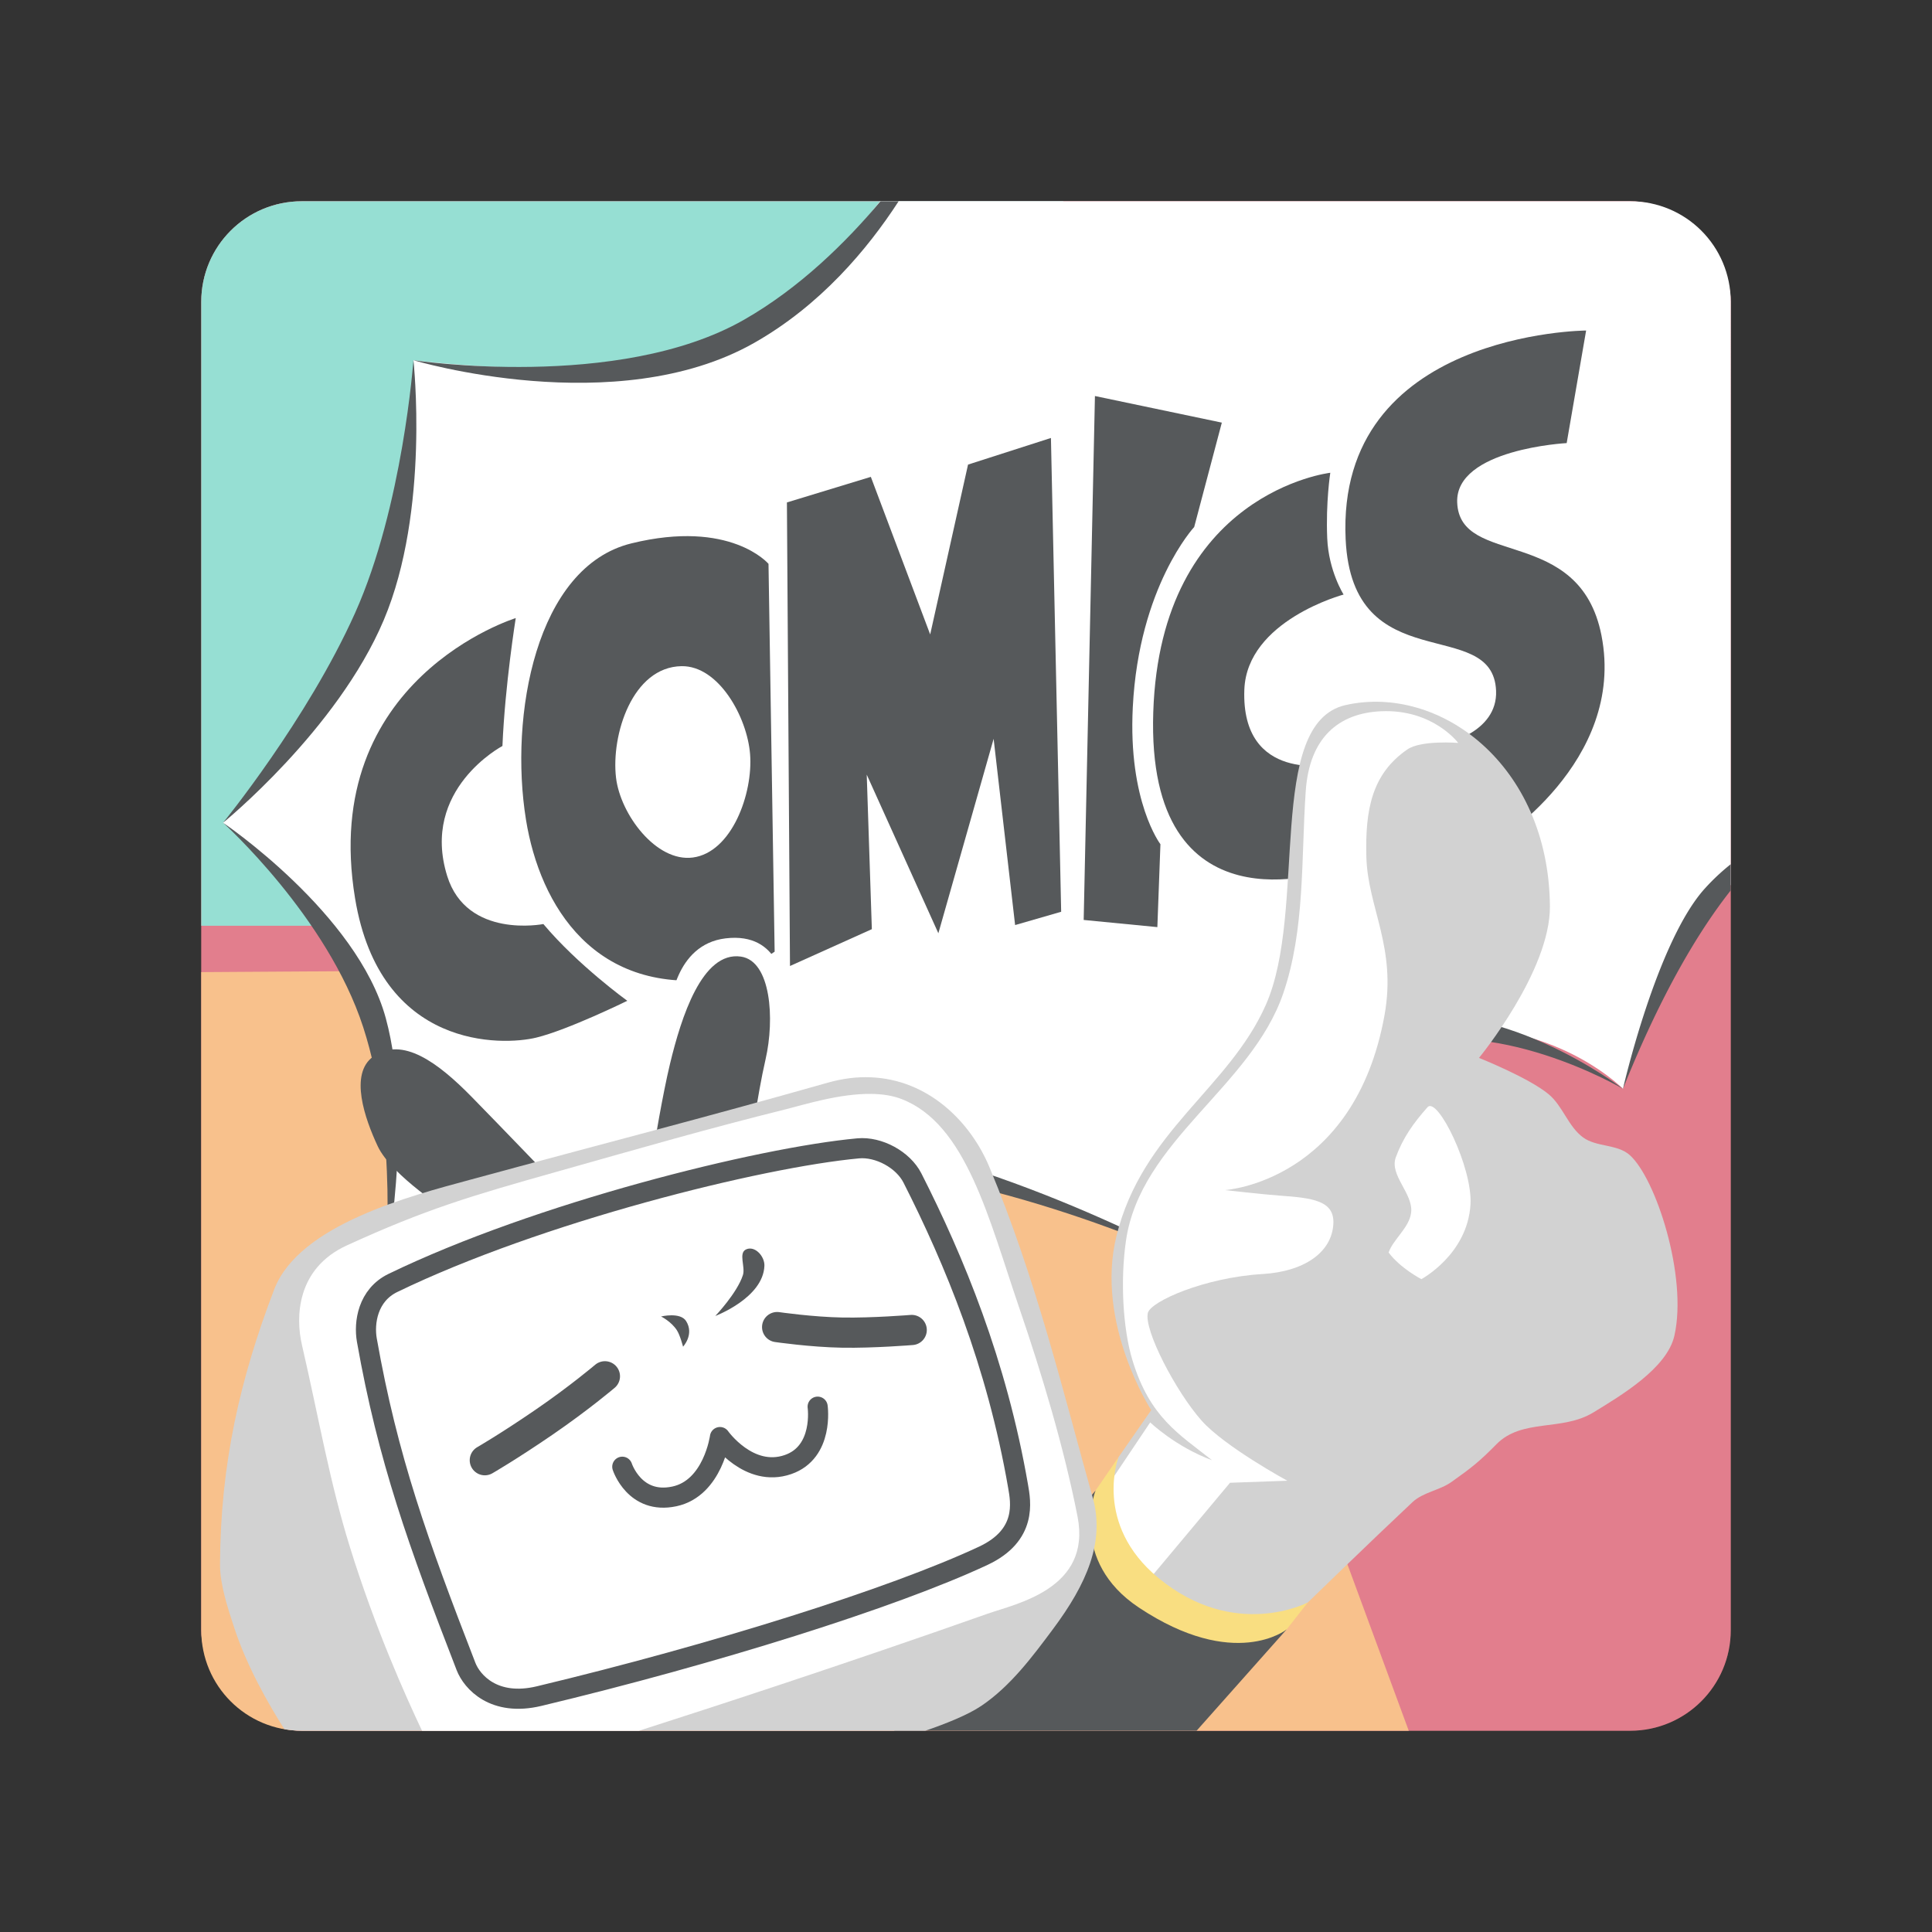 <svg xmlns="http://www.w3.org/2000/svg" id="svg16" version="1.1" viewBox="0 0 192 192"><rect x="0" y="0" width="192" height="192" fill="#333333" stroke="none"/><defs id="defs4"><style id="style2">.a{fill:none;stroke:#b1b5bd;stroke-linecap:round;stroke-linejoin:round;isolation:isolate;opacity:.63}</style></defs><rect id="rect6" width="152" height="152" x="20" y="20" class="a" rx="10" style="fill:#ff837d;opacity:1;stroke:none"/><rect id="rect6-0" width="152" height="152" x="20" y="20" class="a" rx="10" style="opacity:.25;isolation:isolate;fill:#8c72bd;stroke:none;stroke-linecap:round;stroke-linejoin:round"/><path id="path855" d="m112 96-92 .61V162c0 5.54 4.46 10 10 10h110l-28-76z" style="fill:#f8c18c"/><path id="path857" d="M30 20c-5.54 0-10 4.46-10 10v62h44l41.684-72H30z" style="fill:#96dfd3"/><g id="g969"><path id="path897" d="M87.457 20c-4.495 5.67-10.627 12.192-16.475 14.373-10.55 3.935-29.898 1.424-29.898 1.424s2.694 25.13-18.914 45.967c22.444 18.767 16.066 44.338 16.066 44.338s24.231-11.237 37.221-11.594c22.462-.618 42.307 10.576 42.307 10.576s5.235-18.435 20.462-22.134c14.481-3.518 23.063 5.253 23.063 5.253s4.053-12.91 10.711-20.265V30c0-5.54-4.46-10-10-10z" style="opacity:1;fill:#fff"/><path id="path899" d="M22.17 81.763s8.366-10.243 13.118-20.848c4.753-10.604 5.797-25.118 5.797-25.118s1.665 14.919-2.95 25.83C33.523 72.54 22.17 81.763 22.17 81.763z" style="fill:#56595b"/><path id="path901" d="M22.17 81.763s10.373 9.336 13.932 20.339c3.558 11.002 2.135 24 2.135 24s2.931-14.502.102-24.916c-2.83-10.414-16.17-19.423-16.17-19.423Z" style="fill:#56595b"/><path id="path903" d="M38.237 126.102s19.709-10.242 38.993-10.613c19.285-.372 40.533 9.596 40.533 9.596s-23.555-12.76-40.964-12.617c-17.41.143-38.562 13.634-38.562 13.634z" style="fill:#56595b"/><path id="path905" d="M161.288 108.203s-13.047-7.687-23.222-3.932c-13.508 4.985-20.303 20.814-20.303 20.814s6.325-19.815 19.44-23.547c11.259-3.203 24.085 6.665 24.085 6.665z" style="fill:#56595b"/><path id="path907" d="M172 85.883a21.44 21.44 0 0 0-2.582 2.424c-4.801 5.318-8.129 19.896-8.129 19.896 3.905-9.746 7.682-15.883 10.711-19.717v-2.603z" style="fill:#56595b"/><path id="path909" d="M87.502 20c-3.42 4.075-8.033 8.622-13.58 11.787-12.46 7.11-32.838 4.01-32.838 4.01s20.144 6.05 33.846-1.71c6.587-3.73 11.271-9.3 14.377-14.087h-1.805z" style="fill:#56595b"/></g><path id="path975" d="M49.932 74.136c.252-6.057 1.322-12.712 1.322-12.712s-19.58 6.02-15.966 27.864c2.494 15.07 14.672 14.64 18 13.83 3.162-.768 9.051-3.66 9.051-3.66S57.409 95.897 54 91.83c0 0-7.607 1.509-9.56-4.78-2.674-8.617 5.492-12.915 5.492-12.915z" style="fill:#56595b"/><path id="path977" d="M52.271 81.458c-1.667-10.29.961-25.124 10.475-27.458 9.863-2.42 13.627 2.034 13.627 2.034l.61 38.542s-3.35 2.36-5.288 2.644C59.143 99.064 53.66 90.035 52.27 81.458Z" style="fill:#56595b"/><path id="path981" d="m78.508 96-.305-46.068 8.34-2.542 5.898 15.66 3.762-16.88 8.238-2.645 1.017 47.085-4.577 1.322-2.135-18.508-5.492 19.322-7.118-15.763.508 15.356z" style="fill:#56595b"/><path id="path983" d="m107.695 91.424 1.119-52.068L121.424 42l-2.746 10.373s-5.491 5.908-6.102 17.898c-.479 9.405 2.746 13.627 2.746 13.627l-.305 8.238z" style="fill:#56595b"/><path id="path987" d="M132.203 46.983s-.457 2.922-.305 6.509c.139 3.258 1.627 5.593 1.627 5.593s-9.613 2.568-9.864 9.457c-.338 9.29 8.644 7.424 8.644 7.424l-.203 10.576S113.884 92.96 114.61 70.78c.715-21.853 17.593-23.797 17.593-23.797z" style="fill:#56595b"/><path id="path989" d="m157.627 32.847-1.932 11.187s-11.083.584-10.881 5.898c.246 6.497 12.181 2.211 14.339 13.22 2.47 12.61-10.678 20.645-10.678 20.645l-4.983-9.865s5.361-1.091 5.186-5.288c-.316-7.576-14.29-.972-14.95-15.05-.965-20.614 23.9-20.747 23.9-20.747z" style="fill:#56595b"/><path id="path979" d="M61.22 77.288c-.502-4.255 1.623-11.008 6.509-11.085 3.695-.058 6.526 5.062 6.813 8.746.305 3.903-1.813 9.765-5.695 10.271-3.637.475-7.197-4.29-7.627-7.932z" style="fill:#fff"/><path id="path841" d="M44.727 120.522s-5.81-3.665-7.19-6.615c-1.262-2.696-2.864-7.202-.432-8.917 2.881-2.032 6.431.609 9.78 4.027 2.847 2.906 8.485 8.773 8.485 8.773z" style="fill:#56595b"/><path id="path985" d="M66.61 100.068s.402-6.201 5.492-6.814c5.525-.665 5.796 4.78 5.796 4.78l-6.712 4.78z" style="fill:#fff"/><path id="path843" d="M65.006 113.907s.83-5.08 1.582-8.198c1.108-4.592 3.185-11.205 7.047-10.643 2.987.435 3.37 6.195 2.445 10.212-.836 3.628-1.582 9.204-1.582 9.204z" style="fill:#56595b"/><path id="path845" d="M108.871 148.135 88.855 172h30.06l8.939-10.059-18.983-13.806z" style="fill:#56595b"/><path id="path849" d="m111.153 144.814 3.254-4.678s-5.592-8.613-3.458-17.289c2.57-10.448 11.155-14.643 14.848-22.983 4.161-9.397-.05-28.002 7.932-29.796 9.26-2.082 20.163 5.845 20.3 19.965.063 6.47-7.047 15.1-7.047 15.1s4.9 1.948 6.904 3.596c1.422 1.17 1.96 3.234 3.451 4.315 1.327.962 3.37.647 4.602 1.726 2.613 2.286 5.792 12.114 4.459 17.977-.731 3.215-5.24 5.905-8.054 7.622-3.116 1.902-7.075.562-9.636 3.164-1.713 1.742-2.468 2.325-4.458 3.74-1.189.844-2.82 1.016-3.883 2.013-3.905 3.658-10.4 9.968-10.4 9.968l-5.133 2.832-9.348-2.157-6.49-9.64z" style="fill:#d2d2d2"/><path id="path851" d="m109.661 148.28 4.644-6.924s2.508 2.415 6.153 3.763c-3.314-2.616-6.185-4.263-7.912-9.926-.963-3.158-1.218-7.967-.648-11.897 1.437-9.915 12.422-15.255 15.62-24.55 2.19-6.365 1.78-13.398 2.245-20.136.366-5.311 3.277-7.743 7.495-7.927 5.154-.225 7.657 3.148 7.657 3.148s-3.688-.298-5.055.647c-3.548 2.451-4.19 6.015-4.073 10.663.127 5.037 3.023 8.997 1.806 15.74-2.994 16.588-15.864 17.39-15.864 17.39s3.761.428 5.479.55c3.222.232 5.426.49 5.3 2.806-.155 2.865-2.943 4.74-7.016 4.983-5.798.345-11.147 2.726-11.42 3.87-.407 1.7 2.78 7.796 5.318 10.673 2.302 2.609 8.542 6 8.542 6l-5.695.203-8.339 9.966-3.356-2.339z" style="fill:#fff"/><path id="path847" d="m108.87 148.135 2.283-3.321s-2.535 6.637 3.966 12c7.597 6.266 14.847 2.44 14.847 2.44l-2.112 2.688s-5.156 4.141-14.668-2.18c-6.999-4.65-4.316-11.627-4.316-11.627z" style="fill:#f9de81"/><path id="path833" d="M86.492 107.059c-1.327-.05-2.737.114-4.22.535-12.437 3.528-21.777 5.905-35.594 9.66-5.79 1.573-16.947 4.417-19.424 10.88-3.397 8.865-5.352 17.373-5.389 27.358-.007 2.001.8 4.403 1.424 6.305 1.242 3.787 3.36 7.506 4.969 10.043.566.099 1.146.16 1.742.16h61.955c1.989-.681 4.214-1.559 5.57-2.475 2.883-1.946 5.041-4.838 7.12-7.627 3.353-4.498 5.182-8.673 3.947-13.076-2.932-10.448-5.614-21.7-10.27-32.847-1.883-4.51-6.079-8.705-11.83-8.916z" style="fill:#d2d2d2"/><path id="path835" d="M86.61 108.71c-3.188-.045-6.746 1.088-8.508 1.526-7.912 1.968-14.025 3.745-22.932 6.256-8.328 2.348-12.828 3.67-20.695 7.272-5.033 2.304-5.096 7.169-4.475 9.863 1.733 7.515 2.733 13.537 4.78 20.137 2.466 7.957 5.523 14.79 7.161 18.236H63.5c7.129-2.283 20.268-6.557 34.635-11.627 2.864-1.01 10.358-2.479 8.949-9.662-1.339-6.825-3.543-14.163-5.795-20.744-3.027-8.848-5.255-18.264-11.695-20.746-.9-.347-1.922-.495-2.985-.51z" style="fill:#fff"/><path id="path829" d="M48.18 145.115s2.344-1.35 5.866-3.764c3.522-2.413 6.07-4.577 6.07-4.577" style="fill:none;stroke:#56595b;stroke-width:3;stroke-linecap:round;stroke-linejoin:round;stroke-miterlimit:4;stroke-dasharray:none;stroke-opacity:1"/><path id="path831" d="M77.23 131.884s3.438.499 6.485.55c3.046.053 6.89-.262 6.89-.262" style="fill:none;stroke:#56595b;stroke-width:3;stroke-linecap:round;stroke-linejoin:round;stroke-miterlimit:4;stroke-dasharray:none;stroke-opacity:1"/><path id="path837" d="M71.085 130.78s2.174-2.28 2.746-4.068c.26-.813-.465-2.174.305-2.543.865-.414 1.867.669 1.83 1.628-.121 3.195-4.881 4.983-4.881 4.983z" style="fill:#56595b"/><path id="path839" d="M65.695 130.83s1.007.49 1.576 1.373c.319.494.61 1.628.61 1.628s1.139-1.213.305-2.543c-.577-.922-2.491-.457-2.491-.457z" style="fill:#56595b"/><path id="path853" d="M138 124.475c.429-1.288 2.054-2.46 2.237-3.967.23-1.885-2.178-3.707-1.525-5.491.703-1.921 1.727-3.38 3.152-4.983.994-1.117 4.49 6.016 4.272 9.66-.298 4.981-4.882 7.425-4.882 7.425s-2.078-1.068-3.254-2.644z" style="fill:#fff"/><path id="path971" d="M46.31 165.61c.597 1.54 2.789 4.018 7.262 2.948 17.273-4.135 35.152-9.734 44.153-13.95 4.372-2.05 3.715-5.377 3.451-6.904-2.12-12.27-6.346-22.452-10.499-30.633-.927-1.827-3.353-3.137-5.393-2.949-9.836.91-31.8 6.378-46.237 13.375-2.51 1.217-2.892 3.964-2.59 5.681 2.088 11.826 5.111 20.193 9.853 32.431z" style="fill:none;stroke:#56595b;stroke-width:2;stroke-linecap:round;stroke-linejoin:round;stroke-miterlimit:4;stroke-dasharray:none;stroke-opacity:1"/><path id="path973" d="M61.842 145.762s1.225 3.793 5.177 2.949c3.842-.82 4.53-5.897 4.53-5.897s2.876 4.073 6.76 2.733c3.587-1.238 2.948-5.753 2.948-5.753" style="fill:none;stroke:#56595b;stroke-width:2;stroke-linecap:round;stroke-linejoin:round;stroke-miterlimit:4;stroke-dasharray:none;stroke-opacity:1"/></svg>